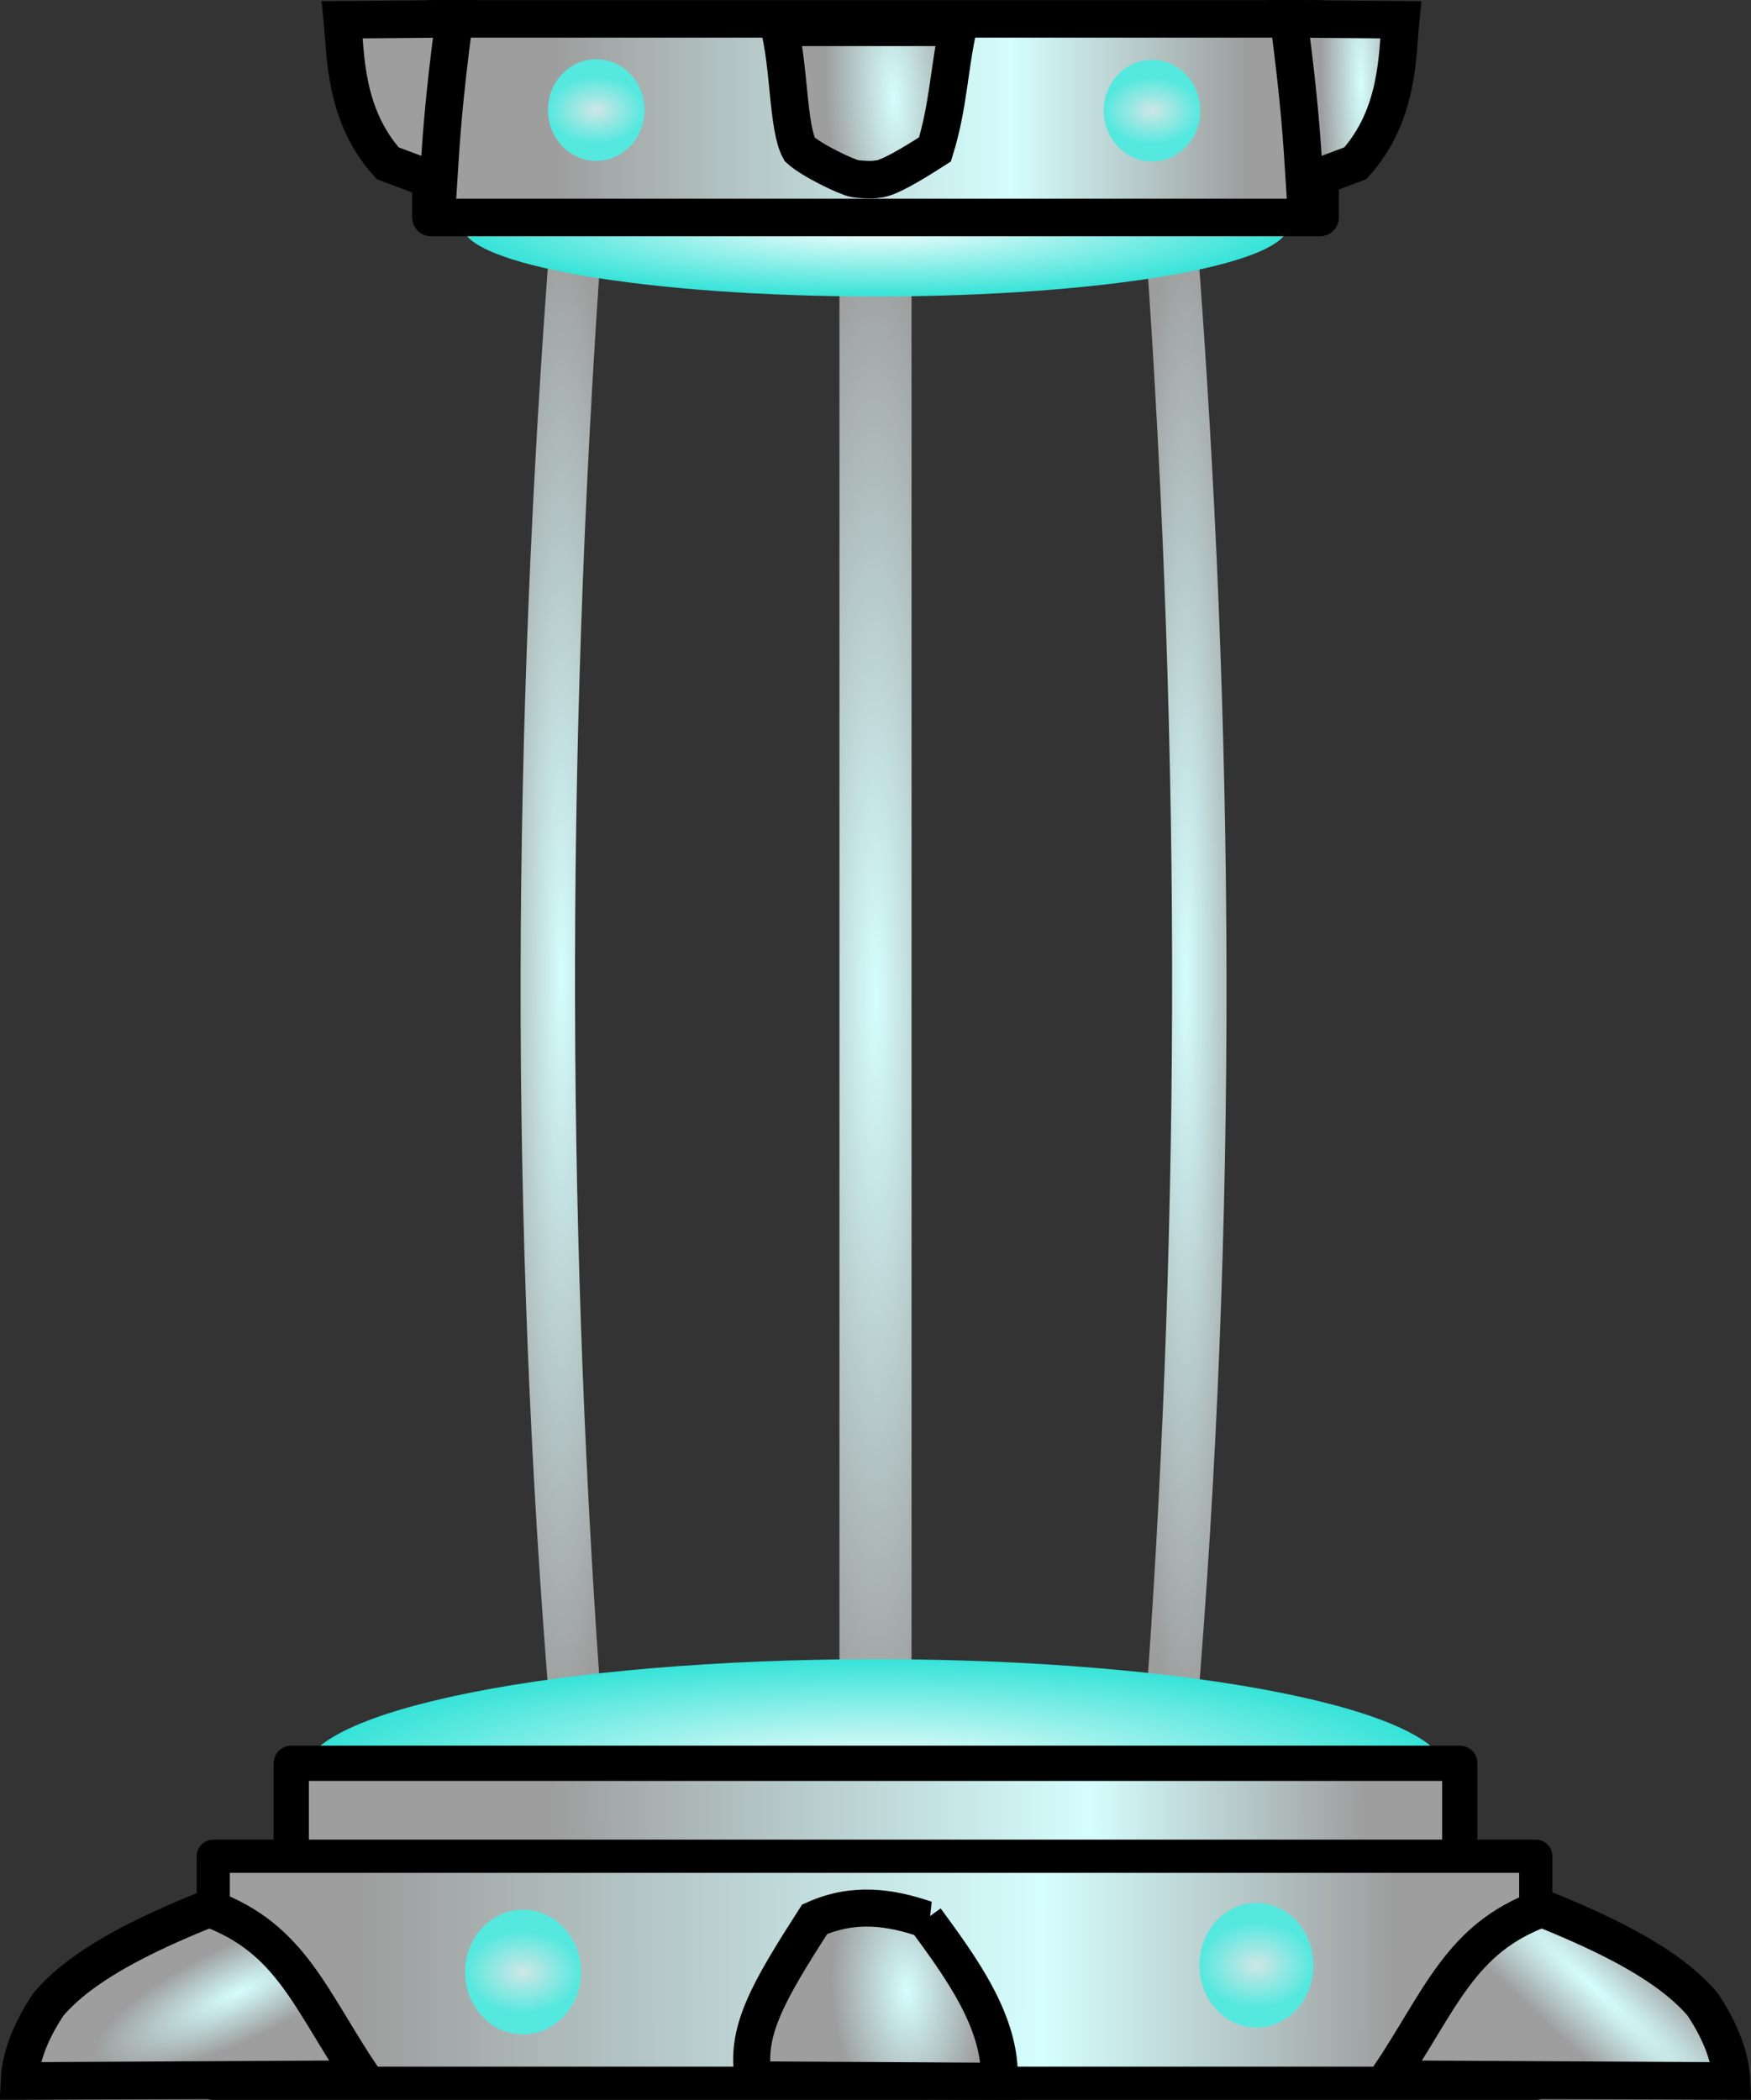 <?xml version="1.0" encoding="UTF-8" standalone="no"?>
<!-- Created with Inkscape (http://www.inkscape.org/) -->

<svg
   xmlns:dc="http://purl.org/dc/elements/1.1/"
   xmlns:cc="http://creativecommons.org/ns#"
   xmlns:rdf="http://www.w3.org/1999/02/22-rdf-syntax-ns#"
   xmlns:svg="http://www.w3.org/2000/svg"
   xmlns="http://www.w3.org/2000/svg"
   xmlns:xlink="http://www.w3.org/1999/xlink"
   xmlns:sodipodi="http://sodipodi.sourceforge.net/DTD/sodipodi-0.dtd"
   xmlns:inkscape="http://www.inkscape.org/namespaces/inkscape"
   width="80.062"
   height="96.001"
   id="svg2"
   sodipodi:version="0.32"
   inkscape:version="0.48.2 r9819"
   version="1.0"
   sodipodi:docname="teleporter.svg"
   inkscape:output_extension="org.inkscape.output.svg.inkscape"
   inkscape:export-filename="/home/guillaume/Documents/gamers associate/labo break/base/items/png120/teleporter.png"
   inkscape:export-xdpi="120"
   inkscape:export-ydpi="120">
  <rect width="100%" height="100%" fill="#333333" stroke="none"/>
  <defs
     id="defs4">
    <linearGradient
       id="linearGradient4177">
      <stop
         style="stop-color:#d5fefe;stop-opacity:1;"
         offset="0"
         id="stop4181" />
      <stop
         id="stop4183"
         offset="1"
         style="stop-color:#9e9e9e;stop-opacity:1;" />
    </linearGradient>
    <linearGradient
       id="linearGradient4078">
      <stop
         id="stop4080"
         offset="0"
         style="stop-color:#cfe7e6;stop-opacity:1;" />
      <stop
         id="stop4082"
         offset="1"
         style="stop-color:#55e8df;stop-opacity:1;" />
    </linearGradient>
    <linearGradient
       id="linearGradient4048">
      <stop
         style="stop-color:#9e9e9e;stop-opacity:1;"
         offset="0"
         id="stop4050" />
      <stop
         id="stop4056"
         offset="0.661"
         style="stop-color:#d5fefe;stop-opacity:1;" />
      <stop
         style="stop-color:#9e9e9e;stop-opacity:1;"
         offset="1"
         id="stop4052" />
    </linearGradient>
    <linearGradient
       id="linearGradient4040">
      <stop
         style="stop-color:#36e3d8;stop-opacity:1;"
         offset="0"
         id="stop4042" />
      <stop
         style="stop-color:#36e3d8;stop-opacity:0;"
         offset="1"
         id="stop4044" />
    </linearGradient>
    <linearGradient
       id="linearGradient4016">
      <stop
         style="stop-color:#ffffff;stop-opacity:1;"
         offset="0"
         id="stop4018" />
      <stop
         style="stop-color:#36e3d8;stop-opacity:1;"
         offset="1"
         id="stop4020" />
    </linearGradient>
    <linearGradient
       id="linearGradient3169">
      <stop
         style="stop-color:#ffffff;stop-opacity:1;"
         offset="0"
         id="stop3171" />
      <stop
         style="stop-color:#00aa36;stop-opacity:1;"
         offset="1"
         id="stop3173" />
    </linearGradient>
    <inkscape:perspective
       sodipodi:type="inkscape:persp3d"
       inkscape:vp_x="0 : 526.18109 : 1"
       inkscape:vp_y="0 : 1000 : 0"
       inkscape:vp_z="744.09448 : 526.18109 : 1"
       inkscape:persp3d-origin="372.04724 : 350.78739 : 1"
       id="perspective10" />
    <radialGradient
       inkscape:collect="always"
       xlink:href="#linearGradient3169"
       id="radialGradient3175"
       cx="17.373"
       cy="14.08"
       fx="17.373"
       fy="14.08"
       r="8.289"
       gradientTransform="matrix(0.704,0.022,-0.042,1.319,91.947,-11.569)"
       gradientUnits="userSpaceOnUse" />
    <linearGradient
       id="linearGradient3169-9">
      <stop
         style="stop-color:#ffffff;stop-opacity:1;"
         offset="0"
         id="stop3171-4" />
      <stop
         style="stop-color:#00aa36;stop-opacity:1;"
         offset="1"
         id="stop3173-8" />
    </linearGradient>
    <inkscape:perspective
       sodipodi:type="inkscape:persp3d"
       inkscape:vp_x="0 : 526.18109 : 1"
       inkscape:vp_y="0 : 1000 : 0"
       inkscape:vp_z="744.09448 : 526.18109 : 1"
       inkscape:persp3d-origin="372.04724 : 350.78739 : 1"
       id="perspective10-0" />
    <radialGradient
       inkscape:collect="always"
       xlink:href="#linearGradient3169-9"
       id="radialGradient3175-4"
       cx="17.373"
       cy="14.08"
       fx="17.373"
       fy="14.08"
       r="8.289"
       gradientTransform="matrix(0.704,0.022,-0.042,1.319,5.553,-6.541)"
       gradientUnits="userSpaceOnUse" />
    <linearGradient
       id="linearGradient3837">
      <stop
         style="stop-color:#d5fefe;stop-opacity:1;"
         offset="0"
         id="stop3839" />
      <stop
         style="stop-color:#9e9e9e;stop-opacity:1;"
         offset="1"
         id="stop3841" />
    </linearGradient>
    <radialGradient
       inkscape:collect="always"
       xlink:href="#linearGradient4016"
       id="radialGradient4022"
       cx="17.75"
       cy="34.5"
       fx="17.75"
       fy="34.5"
       r="23.75"
       gradientTransform="matrix(1,0,0,0.274,0,25.058)"
       gradientUnits="userSpaceOnUse" />
    <radialGradient
       inkscape:collect="always"
       xlink:href="#linearGradient4016"
       id="radialGradient4030"
       cx="17.75"
       cy="34.5"
       fx="17.75"
       fy="34.5"
       r="23.75"
       gradientTransform="matrix(1,0,0,0.274,0,25.058)"
       gradientUnits="userSpaceOnUse" />
    <radialGradient
       inkscape:collect="always"
       xlink:href="#linearGradient4078"
       id="radialGradient4038"
       cx="17.75"
       cy="34.5"
       fx="17.75"
       fy="34.5"
       r="2.498"
       gradientTransform="matrix(1,0,0,1.2,0,-6.894)"
       gradientUnits="userSpaceOnUse" />
    <radialGradient
       inkscape:collect="always"
       xlink:href="#linearGradient4078"
       id="radialGradient4046"
       cx="17.75"
       cy="34.5"
       fx="17.75"
       fy="34.5"
       r="2.498"
       gradientTransform="matrix(1,0,0,1.256,0,-8.84)"
       gradientUnits="userSpaceOnUse" />
    <linearGradient
       inkscape:collect="always"
       xlink:href="#linearGradient4048"
       id="linearGradient4054"
       x1="5.894"
       y1="47.916"
       x2="43.082"
       y2="47.74"
       gradientUnits="userSpaceOnUse" />
    <linearGradient
       inkscape:collect="always"
       xlink:href="#linearGradient4048"
       id="linearGradient4066"
       x1="6.003"
       y1="-33.942"
       x2="37.622"
       y2="-33.942"
       gradientUnits="userSpaceOnUse" />
    <linearGradient
       inkscape:collect="always"
       xlink:href="#linearGradient4048"
       id="linearGradient4076"
       x1="-2.75"
       y1="50.71"
       x2="44.387"
       y2="50.887"
       gradientUnits="userSpaceOnUse" />
    <radialGradient
       inkscape:collect="always"
       xlink:href="#linearGradient4078-9"
       id="radialGradient4038-9"
       cx="17.75"
       cy="34.5"
       fx="17.75"
       fy="34.5"
       r="2.498"
       gradientTransform="matrix(1,0,0,1.2,0,-6.894)"
       gradientUnits="userSpaceOnUse" />
    <linearGradient
       id="linearGradient4078-9">
      <stop
         id="stop4080-8"
         offset="0"
         style="stop-color:#cfe7e6;stop-opacity:1;" />
      <stop
         id="stop4082-3"
         offset="1"
         style="stop-color:#55e8df;stop-opacity:1;" />
    </linearGradient>
    <radialGradient
       inkscape:collect="always"
       xlink:href="#linearGradient4078-98"
       id="radialGradient4038-6"
       cx="17.75"
       cy="34.5"
       fx="17.75"
       fy="34.5"
       r="2.498"
       gradientTransform="matrix(1,0,0,1.2,0,-6.894)"
       gradientUnits="userSpaceOnUse" />
    <linearGradient
       id="linearGradient4078-98">
      <stop
         id="stop4080-6"
         offset="0"
         style="stop-color:#cfe7e6;stop-opacity:1;" />
      <stop
         id="stop4082-6"
         offset="1"
         style="stop-color:#55e8df;stop-opacity:1;" />
    </linearGradient>
    <radialGradient
       r="2.498"
       fy="34.5"
       fx="17.75"
       cy="34.5"
       cx="17.75"
       gradientTransform="matrix(1,0,0,1.2,0,-6.894)"
       gradientUnits="userSpaceOnUse"
       id="radialGradient4099-2"
       xlink:href="#linearGradient4078-98"
       inkscape:collect="always" />
    <radialGradient
       r="2.498"
       fy="34.5"
       fx="17.75"
       cy="34.5"
       cx="17.75"
       gradientTransform="matrix(1,0,0,1.2,0,-6.894)"
       gradientUnits="userSpaceOnUse"
       id="radialGradient4099-2-8"
       xlink:href="#linearGradient4078-98-2"
       inkscape:collect="always" />
    <linearGradient
       id="linearGradient4078-98-2">
      <stop
         id="stop4080-6-6"
         offset="0"
         style="stop-color:#cfe7e6;stop-opacity:1;" />
      <stop
         id="stop4082-6-2"
         offset="1"
         style="stop-color:#55e8df;stop-opacity:1;" />
    </linearGradient>
    <radialGradient
       r="2.498"
       fy="34.5"
       fx="17.75"
       cy="34.5"
       cx="17.75"
       gradientTransform="matrix(1,0,0,1.2,0,-6.894)"
       gradientUnits="userSpaceOnUse"
       id="radialGradient4150"
       xlink:href="#linearGradient4078-98-2"
       inkscape:collect="always" />
    <radialGradient
       inkscape:collect="always"
       xlink:href="#linearGradient4177"
       id="radialGradient4175"
       cx="20.4"
       cy="46.099"
       fx="20.4"
       fy="46.099"
       r="6.508"
       gradientTransform="matrix(0.06,1.005,-0.523,0.031,45.003,29.74)"
       gradientUnits="userSpaceOnUse" />
    <radialGradient
       inkscape:collect="always"
       xlink:href="#linearGradient4177"
       id="radialGradient4193"
       cx="53.244"
       cy="50.616"
       fx="53.244"
       fy="50.616"
       r="8.721"
       gradientTransform="matrix(1.677,1.55,-0.209,0.226,-25.239,-42.489)"
       gradientUnits="userSpaceOnUse" />
    <radialGradient
       inkscape:collect="always"
       xlink:href="#linearGradient4177"
       id="radialGradient4201"
       cx="-8.971"
       cy="55.019"
       fx="-8.971"
       fy="55.019"
       r="8.721"
       gradientTransform="matrix(0.752,-0.356,0.108,0.227,-7.638,36.068)"
       gradientUnits="userSpaceOnUse" />
    <radialGradient
       inkscape:collect="always"
       xlink:href="#linearGradient4177"
       id="radialGradient4212"
       cx="21.524"
       cy="-34.915"
       fx="21.524"
       fy="-34.915"
       r="4.951"
       gradientTransform="matrix(0.624,-0.036,0.114,1.999,12.079,35.689)"
       gradientUnits="userSpaceOnUse" />
    <radialGradient
       inkscape:collect="always"
       xlink:href="#linearGradient4177"
       id="radialGradient4220"
       cx="42.847"
       cy="-35.404"
       fx="42.847"
       fy="-35.404"
       r="3.418"
       gradientTransform="matrix(0.535,-0.008,0.048,3.128,21.656,75.484)"
       gradientUnits="userSpaceOnUse" />
    <radialGradient
       inkscape:collect="always"
       xlink:href="#linearGradient4177"
       id="radialGradient4238"
       cx="20.688"
       cy="6.175"
       fx="20.688"
       fy="6.175"
       r="1.648"
       gradientTransform="matrix(2.745,-0.006,0.049,20.992,-36.413,-123.309)"
       gradientUnits="userSpaceOnUse" />
    <radialGradient
       inkscape:collect="always"
       xlink:href="#linearGradient4177"
       id="radialGradient4246"
       cx="6.326"
       cy="5.221"
       fx="6.326"
       fy="5.221"
       r="1.866"
       gradientTransform="matrix(1.804,0,0,18.197,-5.084,-89.787)"
       gradientUnits="userSpaceOnUse" />
    <radialGradient
       inkscape:collect="always"
       xlink:href="#linearGradient4177"
       id="radialGradient4254"
       cx="34.872"
       cy="5.221"
       fx="34.872"
       fy="5.221"
       r="1.866"
       gradientTransform="matrix(1.536,0,0,18.197,-18.685,-89.787)"
       gradientUnits="userSpaceOnUse" />
  </defs>
  <sodipodi:namedview
     id="base"
     pagecolor="#ffffff"
     bordercolor="#666666"
     borderopacity="1.0"
     inkscape:pageopacity="0.0"
     inkscape:pageshadow="2"
     inkscape:zoom="2.828427"
     inkscape:cx="121.13226"
     inkscape:cy="56.346886"
     inkscape:document-units="px"
     inkscape:current-layer="layer1"
     showgrid="false"
     inkscape:window-width="1280"
     inkscape:window-height="775"
     inkscape:window-x="0"
     inkscape:window-y="24"
     fit-margin-top="0"
     fit-margin-left="0"
     fit-margin-right="0"
     fit-margin-bottom="0"
     inkscape:window-maximized="1"
     showguides="true"
     inkscape:guide-bbox="true" />
  <g
     inkscape:label="Calque 1"
     inkscape:groupmode="layer"
     id="layer1"
     transform="translate(19.344,39.345)">
    <path
       style="fill:url(#radialGradient4246);fill-opacity:1;stroke:none"
       d="m 5.828,-28.74 2.364,0 c -1.775,24.698 -1.539,47.064 0,67.922 l -2.364,0 c -1.896,-22.641 -1.752,-45.282 0,-67.922 z"
       id="rect3969-6"
       inkscape:connector-curvature="0"
       sodipodi:nodetypes="ccccc" />
    <path
       style="fill:url(#radialGradient4254);fill-opacity:1;stroke:none"
       d="m 35.369,-28.74 -2.364,0 c 1.775,24.698 1.539,47.064 0,67.922 l 2.364,0 c 1.896,-22.641 1.752,-45.282 0,-67.922 z"
       id="rect3969-6-1"
       inkscape:connector-curvature="0"
       sodipodi:nodetypes="ccccc" />
    <rect
       style="fill:url(#radialGradient4238);fill-opacity:1;stroke:none"
       id="rect3969"
       width="3.296"
       height="69.221"
       x="19.039"
       y="-28.436" />
    <path
       sodipodi:type="arc"
       style="fill:url(#radialGradient4022);fill-opacity:1;stroke:none"
       id="path2993"
       sodipodi:cx="17.75"
       sodipodi:cy="34.5"
       sodipodi:rx="23.750002"
       sodipodi:ry="6.5000005"
       d="m 41.5,34.5 c 0,3.59 -10.633,6.5 -23.75,6.5 -13.117,0 -23.75,-2.91 -23.75,-6.5 0,-3.59 10.633,-6.5 23.75,-6.5 13.117,0 23.75,2.91 23.75,6.5 z"
       transform="matrix(1.1,0,0,0.799,1.159,14.14)" />
    <rect
       style="color:#000000;fill:url(#linearGradient4054);fill-opacity:1;fill-rule:nonzero;stroke:#000000;stroke-width:1.613;stroke-linecap:round;stroke-linejoin:round;stroke-miterlimit:4;stroke-opacity:1;stroke-dasharray:none;marker:none;visibility:visible;display:inline;overflow:visible;enable-background:accumulate"
       id="rect3783-8"
       width="53.429"
       height="13.29"
       x="-6.027"
       y="41.271" />
    <rect
       style="color:#000000;fill:url(#linearGradient4076);fill-opacity:1;fill-rule:nonzero;stroke:#000000;stroke-width:1.517;stroke-linecap:round;stroke-linejoin:round;stroke-miterlimit:4;stroke-opacity:1;stroke-dasharray:none;marker:none;visibility:visible;display:inline;overflow:visible;enable-background:accumulate"
       id="rect3783-8-7"
       width="60.47"
       height="10.38"
       x="-9.593"
       y="45.52" />
    <path
       style="fill:url(#radialGradient4201);fill-opacity:1;stroke:#000000;stroke-width:1.716;stroke-linecap:butt;stroke-linejoin:miter;stroke-miterlimit:4;stroke-opacity:1;stroke-dasharray:none"
       d="m -9.78,47.902 c 3.758,1.384 4.608,4.178 7.052,7.81 l -15.726,0.085 c 0.063,-1.334 0.699,-2.558 1.318,-3.498 1.497,-1.769 4.234,-3.144 7.357,-4.397 z"
       id="path3831"
       inkscape:connector-curvature="0"
       sodipodi:nodetypes="ccccc" />
    <path
       style="fill:url(#radialGradient4193);fill-opacity:1;stroke:#000000;stroke-width:1.716;stroke-linecap:butt;stroke-linejoin:miter;stroke-miterlimit:4;stroke-opacity:1;stroke-dasharray:none"
       d="m 51.155,47.902 c -3.758,1.384 -4.608,4.178 -7.052,7.81 l 15.726,0.085 c -0.063,-1.334 -0.699,-2.558 -1.318,-3.498 -1.497,-1.769 -4.234,-3.144 -7.357,-4.397 z"
       id="path3831-1"
       inkscape:connector-curvature="0"
       sodipodi:nodetypes="ccccc" />
    <path
       style="fill:url(#radialGradient4175);stroke:#000000;stroke-width:1.693;stroke-linecap:butt;stroke-linejoin:miter;stroke-miterlimit:4;stroke-opacity:1;stroke-dasharray:none;fill-opacity:1"
       d="m 22.983,48.403 c -1.627,-0.556 -3.291,-0.799 -5.08,0 -2.149,3.359 -3.205,5.153 -2.787,7.342 l 11.223,0.064 c 0.148,-2.675 -1.795,-5.268 -3.357,-7.406 z"
       id="path3873"
       inkscape:connector-curvature="0"
       sodipodi:nodetypes="ccccc" />
    <path
       sodipodi:type="arc"
       style="fill:url(#radialGradient4038);fill-opacity:1.0;stroke:none"
       id="path2993-1"
       sodipodi:cx="17.75"
       sodipodi:cy="34.5"
       sodipodi:rx="2.4976878"
       sodipodi:ry="4.546618"
       d="m 20.248,34.5 c 0,2.511 -1.118,4.547 -2.498,4.547 -1.379,0 -2.498,-2.036 -2.498,-4.547 0,-2.511 1.118,-4.547 2.498,-4.547 1.379,0 2.498,2.036 2.498,4.547 z"
       transform="matrix(1.061,0,0,0.627,-14.261,29.186)" />
    <path
       sodipodi:type="arc"
       style="fill:url(#radialGradient4046);fill-opacity:1.0;stroke:none"
       id="path2993-1-1"
       sodipodi:cx="17.75"
       sodipodi:cy="34.5"
       sodipodi:rx="2.4976878"
       sodipodi:ry="4.546618"
       d="m 20.248,34.5 c 0,2.511 -1.118,4.547 -2.498,4.547 -1.379,0 -2.498,-2.036 -2.498,-4.547 0,-2.511 1.118,-4.547 2.498,-4.547 1.379,0 2.498,2.036 2.498,4.547 z"
       transform="matrix(1.043,0,0,0.627,19.59,28.873)" />
    <path
       sodipodi:type="arc"
       style="fill:url(#radialGradient4030);fill-opacity:1;stroke:none"
       id="path2993-5"
       sodipodi:cx="17.75"
       sodipodi:cy="34.5"
       sodipodi:rx="23.750002"
       sodipodi:ry="6.5000005"
       d="m 41.5,34.5 c 0,3.59 -10.633,6.5 -23.75,6.5 -13.117,0 -23.75,-2.91 -23.75,-6.5 0,-3.59 10.633,-6.5 23.75,-6.5 13.117,0 23.75,2.91 23.75,6.5 z"
       transform="matrix(0.795,0,0,0.499,6.568,-46.249)" />
    <rect
       style="color:#000000;fill:url(#linearGradient4066);fill-opacity:1;fill-rule:nonzero;stroke:#000000;stroke-width:1.716;stroke-linecap:round;stroke-linejoin:round;stroke-miterlimit:4;stroke-opacity:1;stroke-dasharray:none;marker:none;visibility:visible;display:inline;overflow:visible;enable-background:accumulate"
       id="rect3783-8-2"
       width="40.653"
       height="9.08"
       x="0.361"
       y="-38.482" />
    <path
       style="fill:#9e9e9e;fill-opacity:1;stroke:#000000;stroke-width:1.716;stroke-linecap:butt;stroke-linejoin:miter;stroke-miterlimit:4;stroke-opacity:1;stroke-dasharray:none"
       d="m 1.428,-38.485 -5.12,0.045 c 0.161,1.612 0.084,4.345 2.073,6.559 l 2.322,0.872 c 0.118,-1.865 0.211,-3.598 0.726,-7.477 z"
       id="path3949"
       inkscape:connector-curvature="0"
       sodipodi:nodetypes="ccccc" />
    <path
       style="fill:url(#radialGradient4220);fill-opacity:1;stroke:#000000;stroke-width:1.716;stroke-linecap:butt;stroke-linejoin:miter;stroke-miterlimit:4;stroke-opacity:1;stroke-dasharray:none"
       d="m 39.58,-38.485 5.12,0.045 c -0.161,1.612 -0.084,4.345 -2.073,6.559 l -2.322,0.872 c -0.118,-1.865 -0.211,-3.598 -0.726,-7.477 z"
       id="path3949-7"
       inkscape:connector-curvature="0"
       sodipodi:nodetypes="ccccc" />
    <path
       style="fill:url(#radialGradient4212);fill-opacity:1;stroke:#000000;stroke-width:1.714;stroke-linecap:butt;stroke-linejoin:miter;stroke-miterlimit:4;stroke-opacity:1;stroke-dasharray:none"
       d="m 20.771,-31.155 c -0.222,0.046 -0.781,0.019 -1.039,-0.027 -0.371,-0.067 -1.982,-0.838 -2.513,-1.332 -0.549,-0.987 -0.469,-3.819 -0.938,-5.58 l 8.188,0 c -0.416,1.839 -0.445,3.592 -1.062,5.58 -0.963,0.619 -2.148,1.346 -2.635,1.359 z"
       id="path4058"
       inkscape:connector-curvature="0"
       sodipodi:nodetypes="csccccc" />
    <path
       sodipodi:type="arc"
       style="fill:url(#radialGradient4099-2);fill-opacity:1;stroke:none"
       id="path2993-1-3"
       sodipodi:cx="17.75"
       sodipodi:cy="34.5"
       sodipodi:rx="2.4976878"
       sodipodi:ry="4.546618"
       d="m 20.248,34.5 c 0,2.511 -1.118,4.547 -2.498,4.547 -1.379,0 -2.498,-2.036 -2.498,-4.547 0,-2.511 1.118,-4.547 2.498,-4.547 1.379,0 2.498,2.036 2.498,4.547 z"
       transform="matrix(0.884,0,0,0.511,-7.773,-51.943)" />
    <path
       sodipodi:type="arc"
       style="fill:url(#radialGradient4150);fill-opacity:1;stroke:none"
       id="path2993-1-3-7"
       sodipodi:cx="17.75"
       sodipodi:cy="34.5"
       sodipodi:rx="2.4976878"
       sodipodi:ry="4.546618"
       d="m 20.248,34.5 c 0,2.511 -1.118,4.547 -2.498,4.547 -1.379,0 -2.498,-2.036 -2.498,-4.547 0,-2.511 1.118,-4.547 2.498,-4.547 1.379,0 2.498,2.036 2.498,4.547 z"
       transform="matrix(0.884,0,0,0.511,17.64,-51.914)" />
  </g>
</svg>

